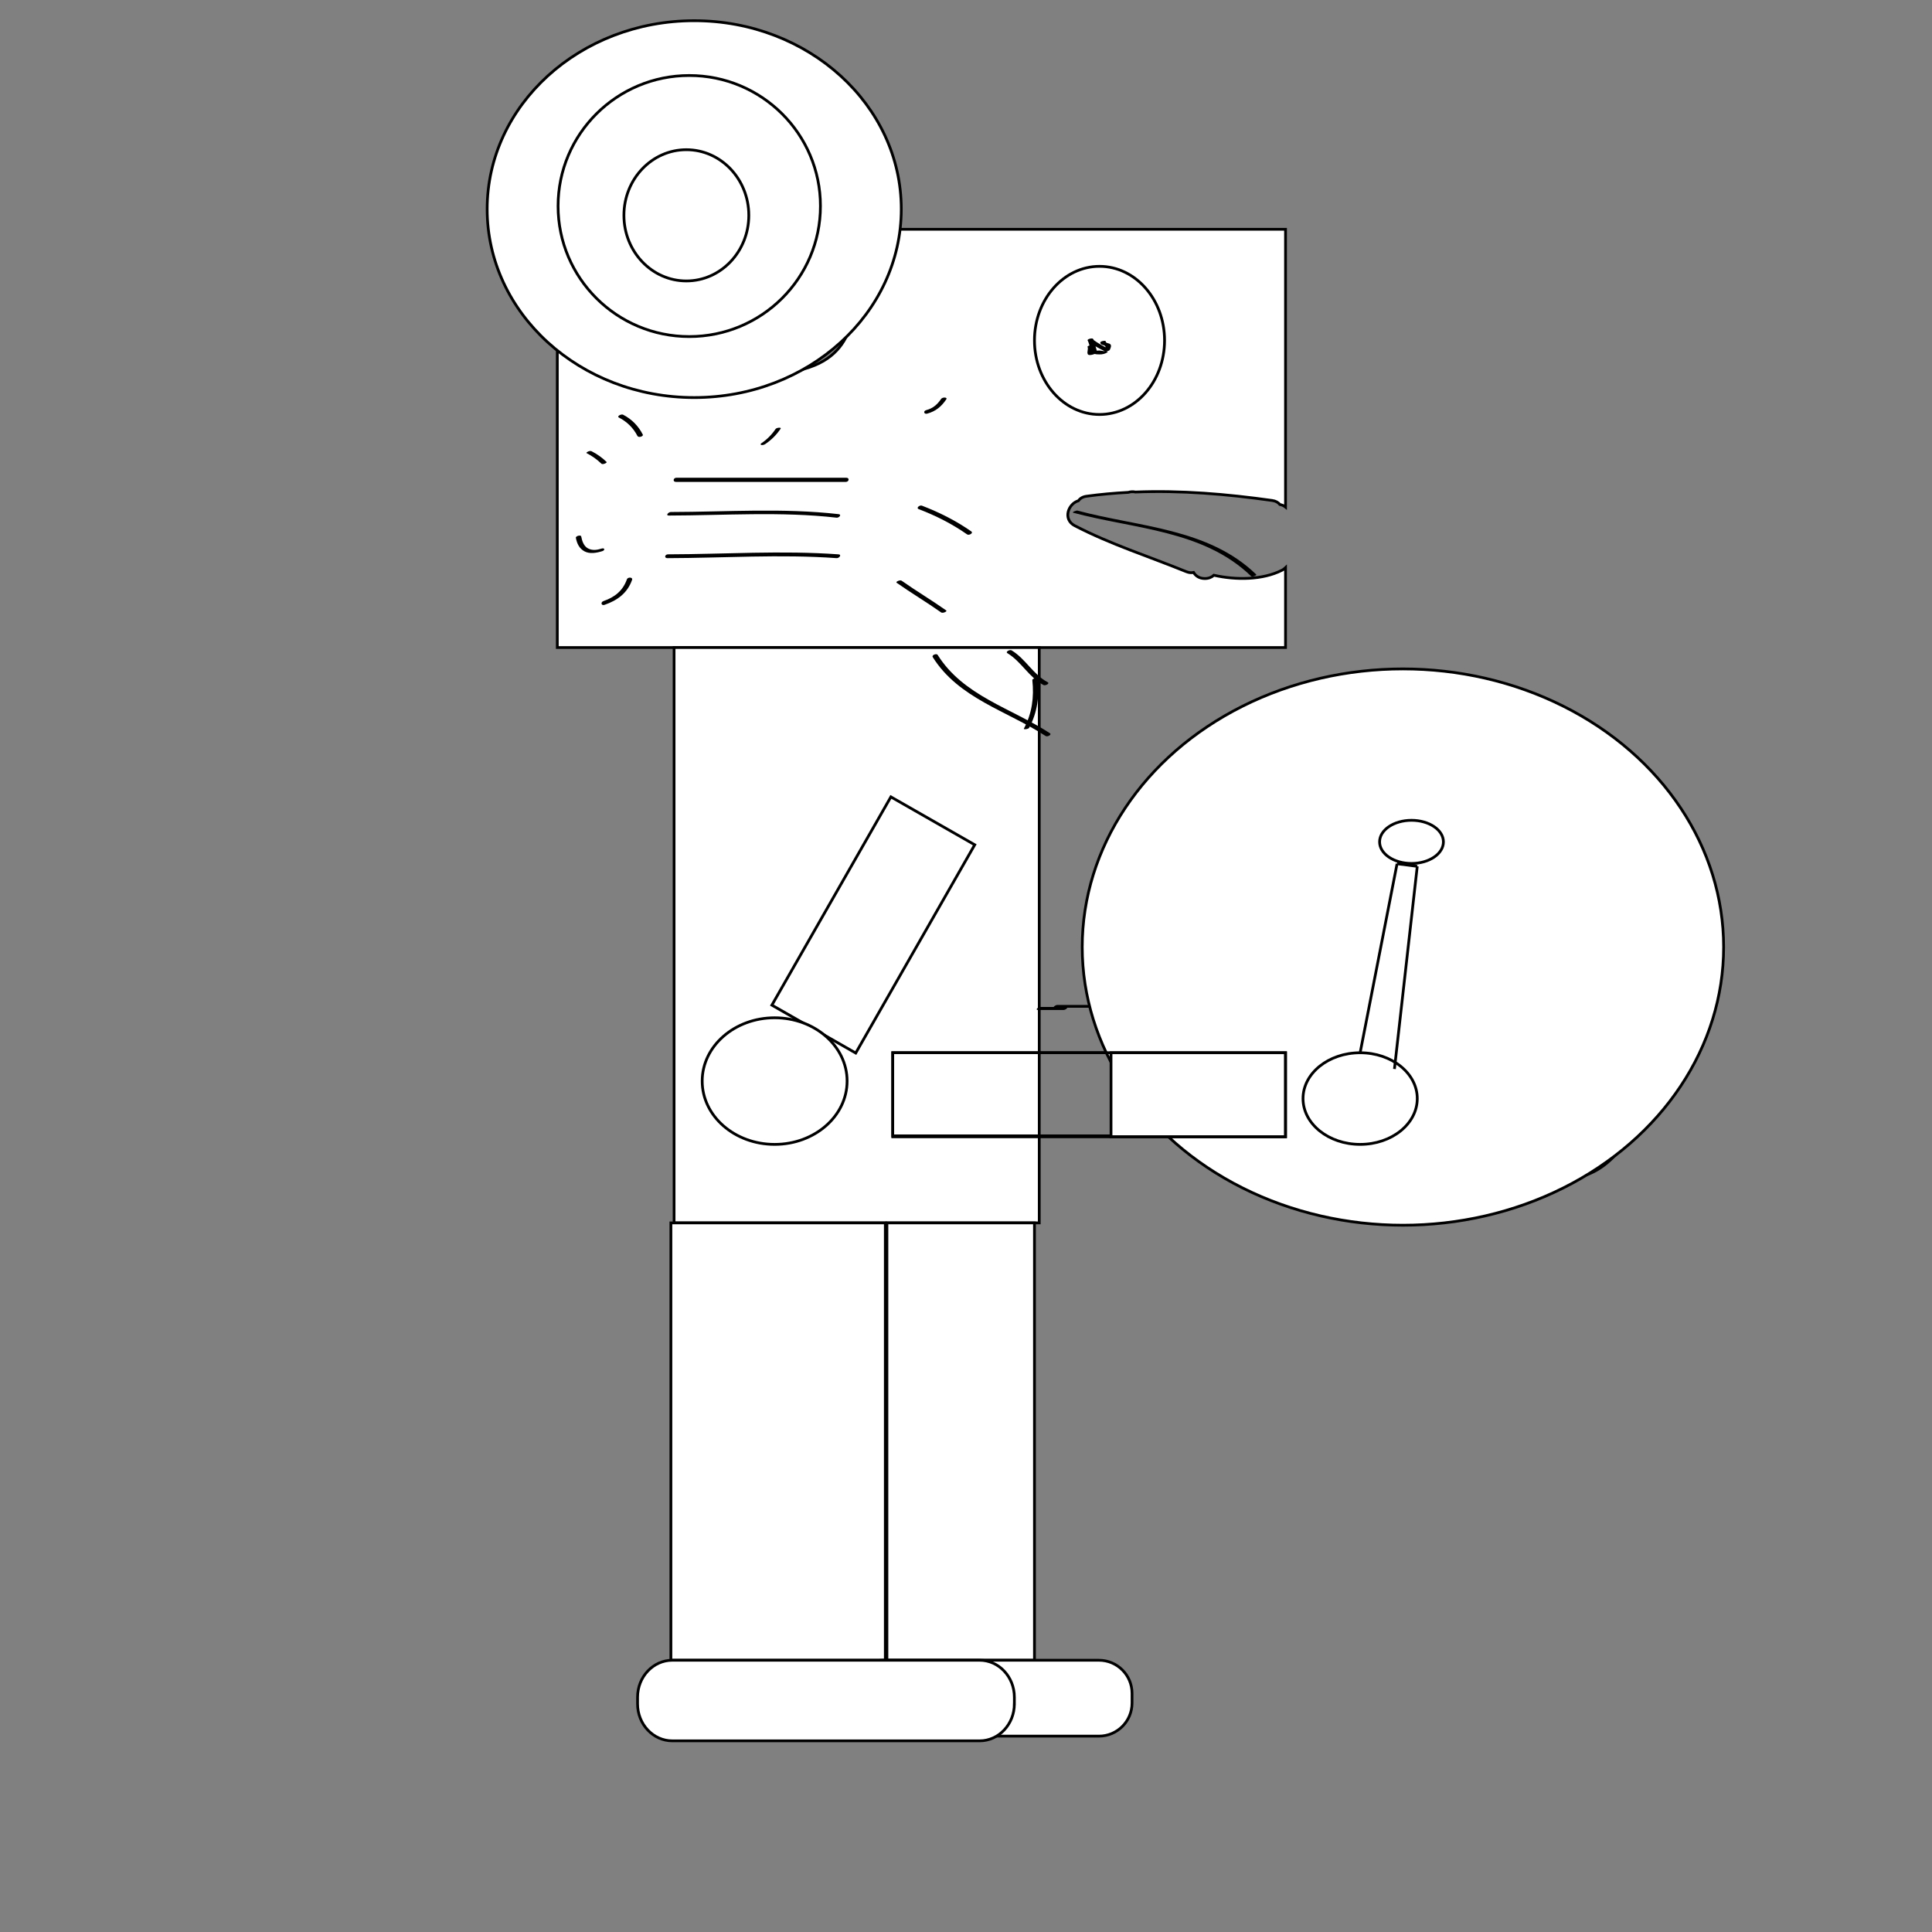 <?xml version="1.0" encoding="utf-8"?>
<!-- Generator: Adobe Illustrator 14.0.0, SVG Export Plug-In . SVG Version: 6.00 Build 43363)  -->
<!DOCTYPE svg PUBLIC "-//W3C//DTD SVG 1.1//EN" "http://www.w3.org/Graphics/SVG/1.1/DTD/svg11.dtd">
<svg version="1.1" id="Layer_1" xmlns="http://www.w3.org/2000/svg" xmlns:xlink="http://www.w3.org/1999/xlink" x="0px" y="0px"
	 width="700px" height="700px" viewBox="0 0 700 700" enable-background="new 0 0 700 700" xml:space="preserve">
<rect x="0" y="0" width="700" height="700" fill="#808080" stroke="none"/>
<path fill="#FFFFFF" stroke="#000000" d="M463.727,182.79c0.812,0.153,1.491,0.484,2.043,0.937V83.077H307.656
	c0.143,1.072-0.129,2.135-0.671,3.052c0.766,0.77,1.318,1.801,1.476,3.102c1.877,15.564,4.453,35.729-13.215,43.104
	c-11.025,4.603-24.008,2.904-35.631,2.665c-6.126-0.126-11.86-1.573-17.544-3.277c-1.015,0.688-2.298,1.039-3.785,0.791
	c-4.418-0.737-8.462-2.08-12.299-3.795c-1.471,0.397-3.119,0.093-4.522-1.336c-0.532-0.542-1.033-1.096-1.525-1.652
	c-6.127-1.319-12.146-3.302-18.016-6.244v115.129H465.77V205.69c-0.354,0.351-0.792,0.668-1.322,0.936
	c-7.006,3.533-16.594,3.604-24.638,1.793c-0.791,0.73-1.88,1.197-3.271,1.197c-1.955,0-3.313-0.921-4.083-2.202
	c-0.771,0.173-1.649,0.115-2.631-0.284c-13.516-5.499-27.442-9.915-40.425-16.658c-4.41-2.291-2.419-7.934,1.34-9.049
	c0.58-0.828,1.538-1.438,2.932-1.628c5.045-0.688,10.08-1.138,15.111-1.403c0.828-0.259,1.719-0.297,2.605-0.124
	c16.543-0.654,33.03,0.742,49.557,3.066C462.229,181.514,463.139,182.055,463.727,182.79z"/>
<path fill="#FFFFFF" stroke="#000000" d="M244.23,234.615v208.462h132.309V234.615H244.23z M282.044,409.022
	c-0.67,0.37-1.478,0.593-2.429,0.593c-0.419,0-0.81-0.044-1.174-0.123c-0.355,0.073-0.727,0.125-1.134,0.123
	c-1.529-0.008-2.911-0.1-4.21-0.363c-0.566,0.229-1.211,0.363-1.943,0.363c-1.62,0-2.832-0.631-3.638-1.576
	c-1.868-0.183-3.103-1.26-3.733-2.649c-0.931-0.387-1.633-1.043-2.107-1.839c-1.588-0.956-2.341-2.792-2.257-4.592
	c-0.107-0.396-0.181-0.805-0.184-1.23c-3.347-7.619-0.492-17.465,6.26-22.965c4.354-3.547,9.981-5.882,15.65-4.234
	c0.044,0.014,0.084,0.031,0.128,0.045c0.434-0.118,0.904-0.188,1.42-0.188c1.601,0,2.796,0.622,3.601,1.549
	c0.082-0.002,0.161-0.012,0.245-0.012c1.729,0,2.99,0.723,3.792,1.774C306.41,378.346,303.243,411.418,282.044,409.022z"/>
<rect x="243.077" y="443.077" fill="#FFFFFF" stroke="#000000" width="77.691" height="158.461"/>
<rect x="321.347" y="443.077" fill="#FFFFFF" stroke="#000000" width="53.46" height="158.461"/>
<rect x="298.852" y="291.549" transform="matrix(-0.868 -0.496 0.496 -0.868 424.842 782.832)" fill="#FFFFFF" stroke="#000000" width="35.001" height="86.926"/>
<rect x="323.461" y="381.418" fill="none" stroke="#000000" width="131.539" height="30.12"/>
<g>
	<g>
		<path d="M275.689,34.131c-8.449-6.173-17.596-11.42-27.361-15.2c-7.12-2.757-14.455-4.023-21.931-4.531
			c-0.562,0.331-1.124,0.663-1.687,0.993c8.099,0.552,15.862,2.023,23.679,5.049c9.652,3.736,18.545,9.338,26.87,15.421
			c14.583,10.655,26.569,24.396,31.154,42.202c0.158,0.617,2.092,0.105,1.931-0.518C303.552,58.936,290.868,45.221,275.689,34.131z"
			/>
	</g>
</g>
<g>
	<g>
		<path d="M214.38,127.274c1.272,0.619,2.559,1.206,3.86,1.762c0.849,0.363,2.245-0.857,1.104-1.345
			c-1.301-0.556-2.588-1.143-3.86-1.762C214.649,125.524,213.263,126.731,214.38,127.274L214.38,127.274z"/>
	</g>
</g>
<g>
	<g>
		<path d="M178.636,70.128c-0.833-0.268-1.582-0.74-2.128-1.43c0.72,16.302,6.73,32.146,17.93,44.503
			c0.42,0.464,2.258-0.227,1.8-0.732C185.42,100.534,179.675,85.707,178.636,70.128z"/>
	</g>
</g>
<g>
	<g>
		<path d="M249.47,75.339c2.588-8.665-8.338-10.274-14.446-11.1c-0.458-0.062-2.11,0.681-1.586,0.752
			c5.89,0.796,16.637,2.281,14.126,10.687C247.445,76.076,249.323,75.83,249.47,75.339L249.47,75.339z"/>
	</g>
</g>
<g>
	<g>
		<path d="M239.731,63.253c-8.4,0.31-13.8,9.54-8.968,16.745c0.403,0.601,2.27-0.065,1.785-0.788
			c-3.936-5.868-0.5-14.497,6.95-14.771C240.507,64.402,241.06,63.205,239.731,63.253L239.731,63.253z"/>
	</g>
</g>
<g>
	<g>
		<path d="M252.544,51.433c-6.151-3.41-13.04-4.318-19.836-5.685c-0.494-0.1-2.195,0.686-1.57,0.812
			c6.694,1.347,13.536,2.206,19.595,5.565C251.254,52.414,252.887,51.624,252.544,51.433L252.544,51.433z"/>
	</g>
</g>
<g>
	<g>
		<path d="M236.891,43.981c-17.952-0.786-31.382,15.378-30.36,32.757c0.045,0.769,1.982,0.334,1.932-0.518
			c-0.932-15.863,10.959-31.704,27.724-30.971C237.033,45.287,238.202,44.038,236.891,43.981L236.891,43.981z"/>
	</g>
</g>
<g>
	<g>
		<path d="M325.965,82.819c-6.924-19.128-10.814-39.746-27.141-53.478c-19.164-16.119-45.124-16.979-68.948-17.014
			c-0.78,0.469-1.559,0.94-2.342,1.404c0.125,0.058,0.273,0.099,0.469,0.099c24.77,0.003,50.548,0.862,70.468,17.618
			c15.405,12.958,19.053,33.905,25.562,51.889C324.369,84.267,326.295,83.732,325.965,82.819z"/>
	</g>
</g>
<g>
	<g>
		<path d="M244.927,174.602c20.513,0,41.026,0,61.539,0c1.14,0,1.452-1.511,0.146-1.511c-20.513,0-41.025,0-61.539,0
			C243.934,173.091,243.621,174.602,244.927,174.602L244.927,174.602z"/>
	</g>
</g>
<g>
	<g>
		<path d="M242.342,186.795c20.251-0.045,40.588-1.524,60.769,0.769c0.869,0.099,2.007-1.135,0.701-1.283
			c-20.182-2.293-40.52-0.814-60.769-0.77C242.198,185.514,241.035,186.798,242.342,186.795L242.342,186.795z"/>
	</g>
</g>
<g>
	<g>
		<path d="M241.833,202.229c20.43-0.046,40.88-1.475,61.29-0.003c0.923,0.066,1.985-1.281,0.677-1.376
			c-20.576-1.483-41.19-0.049-61.787-0.003C240.921,200.85,240.52,202.232,241.833,202.229L241.833,202.229z"/>
	</g>
</g>
<g>
	<g>
		<path d="M394.034,125.644c0.372,0.876-0.271,1.813,0.063,2.62c0.394,0.948,3.021-0.187,3.534-0.385
			c0.51-0.198,0.949-0.597,0.103-0.544c-0.378,0.024-0.752,0.128-1.098,0.282c-0.054,0.024-0.5,0.22-0.418,0.356
			c0.287,0.471,1.675,0.414,2.141,0.431c0.976,0.036,2.115-0.187,2.896-0.801c0.253-0.2-0.066-0.277-0.237-0.279
			c-0.922-0.012-1.754-0.25-2.648-0.329c-0.825-0.073-1.649,0.247-2.379,0.601c0.505-0.054,1.01-0.108,1.515-0.162
			c-0.238-0.832-0.482-1.661-0.735-2.489c-0.14-0.457-0.393-2.16-0.955-2.298c-0.4-0.099-1.548,0.114-1.748,0.536
			c-0.227,0.473,1.933,1.707,2.279,1.93c1.246,0.799,2.574,1.469,3.896,2.13c0.394,0.196,1.662-0.072,1.863-0.5
			c0.317-0.675,0.816-1.713-0.047-2.183c-0.562-0.306-1.412-0.146-1.478-0.973c-0.023-0.301-1.969,0.035-1.932,0.518
			c0.052,0.667,0.615,0.824,1.18,0.966c1.119,0.282,0.775,1.182,0.375,2.031c0.621-0.167,1.242-0.333,1.863-0.5
			c-0.983-0.491-1.958-0.996-2.913-1.539c-0.302-0.172-3.33-1.945-3.189-2.241c-0.583,0.179-1.166,0.357-1.749,0.536
			c-0.218-0.053,0.096,0.47,0.18,0.716c0.182,0.53,0.344,1.066,0.507,1.602c0.229,0.756,0.453,1.514,0.671,2.273
			c0.104,0.364,1.333-0.074,1.515-0.162c0.131-0.066,0.265-0.128,0.398-0.187c-0.647,0.046-0.817,0.09-0.51,0.132
			c0.178,0.031,0.354,0.089,0.528,0.131c0.73,0.174,1.501,0.187,2.247,0.196c-0.079-0.093-0.158-0.186-0.237-0.279
			c0.477-0.113,0.514-0.153,0.111-0.119c-0.263,0.002-0.522-0.035-0.783-0.071c-0.093-0.013-0.644-0.061-0.689-0.139
			c-0.141,0.119-0.278,0.237-0.418,0.356c-0.284,0.08-0.568,0.16-0.854,0.241c0.034-0.182,0.068-0.362,0.103-0.544
			c-0.804,0.311-1.106,0.426-0.976-0.492c0.094-0.65,0.226-1.26-0.042-1.889C395.784,124.698,393.906,125.342,394.034,125.644
			L394.034,125.644z"/>
	</g>
</g>
<g>
	<g>
		<path d="M492.57,411.037c9.934-3.167,12.521-14.403,12.664-23.719c0.098-6.35-1.756-12.459-7.422-15.867
			c-4.183-2.514-9.457,0.041-12.927,2.49c-1.067,0.754,0.593,1,1.199,0.572c12.998-9.178,17.728,6.622,17.081,16.312
			c-0.488,7.312-3.052,16.756-10.855,19.243C491.179,410.432,491.418,411.404,492.57,411.037L492.57,411.037z"/>
	</g>
</g>
<g>
	<g>
		<path d="M411.535,305.717c-5.654,12.897-8.454,26.692-7.938,40.79c0.408,11.104,2.16,23.354,11.279,30.813
			c0.589,0.481,2.396-0.295,1.783-0.797c-8.692-7.109-10.562-18.61-11.082-29.226c-0.703-14.286,2.041-28.382,7.775-41.461
			C413.766,304.9,411.826,305.053,411.535,305.717L411.535,305.717z"/>
	</g>
</g>
<g>
	<g>
		<path d="M470.205,428.314c8.575,1.646,17.234,2.095,25.945,2.404c10.17,0.361,20.318,1.143,30.489,1.506
			c16.678,0.598,33.559-1.02,48.981-7.74c1.222-0.532,0.126-1.439-0.824-1.025c-16.229,7.072-33.817,8.044-51.282,7.316
			c-17.199-0.718-35.237-0.429-52.174-3.681C470.587,426.951,469.052,428.093,470.205,428.314L470.205,428.314z"/>
	</g>
</g>
<g>
	<g>
		<path d="M382.306,365.122c7.181,0,14.358,0,21.538,0c0.668,0,2.076-1.015,0.773-1.015c-7.18,0-14.358,0-21.538,0
			C382.411,364.107,381.003,365.122,382.306,365.122L382.306,365.122z"/>
	</g>
</g>
<g>
	<g>
		<path d="M480.501,373.158c2.405-16.754,5.271-33.678,13.547-48.675c2.375-4.305,3.778,3.052,3.83,3.275
			c0.523,2.283-1.392,5.796-2.18,7.914c-1.591,4.276-3.334,8.496-5.021,12.735c-3.258,8.188-6.145,16.468-7.99,25.099
			c-0.157,0.736,1.791,0.424,1.933-0.24c2.328-10.885,6.408-21.135,10.521-31.439c1.69-4.235,5.147-9.987,4.668-14.585
			c-0.177-1.699-0.398-6.387-3.229-5.932c-2.919,0.469-3.743,2.062-5.147,4.608c-2.474,4.482-4.334,9.294-5.956,14.137
			c-3.608,10.773-5.297,22.135-6.905,33.344C478.459,374.167,480.406,373.818,480.501,373.158L480.501,373.158z"/>
	</g>
</g>
<g>
	<g>
		<path d="M421.574,306.949c-2.476,13.996-3.941,28.212-2.64,42.415c0.991,10.811,4.901,21.346,13.766,28.054
			c0.554,0.419,2.321-0.386,1.522-0.99c-9.192-6.957-12.476-17.979-13.487-29.019c-1.243-13.558,0.419-27.33,2.777-40.674
			C423.659,305.914,421.701,306.229,421.574,306.949L421.574,306.949z"/>
	</g>
</g>
<g>
	<g>
		<path d="M464.936,417.884c5.474,2.091,11.112,1.658,16.884,1.896c8.426,0.346,16.843,0.98,25.265,1.43
			c14.621,0.779,29.794,1.702,44.38-0.013c11.742-1.38,21.608-7.368,28.843-16.64c8.45-10.827,14.982-22.797,18.543-36.09
			c3.941-14.716,2.532-29.131-0.26-43.87c-1.188-6.271-5.443-11.345-9.522-16.029c-4.761-5.466-10.296-10.335-16.047-14.726
			c-20.506-15.654-46.262-22.711-71.558-25.402c-15.496-1.648-31.157-1.418-46.683-0.326c-0.984,0.069-1.577,1.241-0.242,1.147
			c29.756-2.095,60.319-0.625,88.486,9.991c12.632,4.761,24.374,11.688,34.561,20.544c5.149,4.477,9.896,9.409,14.008,14.856
			c5.08,6.733,6.015,14.641,7.203,22.771c2.294,15.668-0.702,31.688-7.135,46.034c-2.775,6.188-6.65,11.438-10.461,16.994
			c-5.002,7.295-10.562,13.146-18.763,16.865c-7.435,3.372-16.319,3.401-24.317,3.438c-7.443,0.033-14.892-0.066-22.328-0.344
			c-7.916-0.295-15.826-0.795-23.732-1.274c-8.108-0.492-17.947,0.691-25.596-2.229
			C465.842,416.672,464.093,417.562,464.936,417.884L464.936,417.884z"/>
	</g>
</g>
<g>
	<g>
		<path d="M337.956,238.097c9.407,14.979,26.83,19.408,40.903,28.574c0.629,0.41,2.374-0.472,1.512-1.034
			c-13.971-9.1-31.292-13.47-40.635-28.349C339.328,236.639,337.466,237.316,337.956,238.097L337.956,238.097z"/>
	</g>
</g>
<g>
	<g>
		<path d="M365.014,236.667c5.082,3.082,7.746,8.707,13.076,11.539c0.65,0.346,2.396-0.558,1.512-1.027
			c-5.314-2.825-7.986-8.453-13.075-11.539C365.892,235.255,364.145,236.141,365.014,236.667L365.014,236.667z"/>
	</g>
</g>
<g>
	<g>
		<path d="M374.034,246.413c0.668,6.176-0.107,12.083-3.068,17.586c-0.201,0.374,1.632,0.219,1.914-0.306
			c3.004-5.582,3.762-11.553,3.086-17.798C375.915,245.424,373.97,245.82,374.034,246.413L374.034,246.413z"/>
	</g>
</g>
<g>
	<g>
		<path d="M493.658,321.28c-0.598-2.651-0.846-5.745,0.793-8.091c1.076-1.542,2.741-2.085,4.429-2.062
			c3.098,0.044,7.534,2.553,5.759,6.211c-1.277,2.634-4.428,4.182-6.947,5.323c-1.226,0.554-0.105,1.231,0.772,0.833
			c3.421-1.549,11.088-5.689,7.718-10.546c-2.229-3.213-7.515-3.652-10.793-2.083c-4.24,2.031-4.586,6.83-3.662,10.933
			C491.884,322.495,493.82,321.999,493.658,321.28L493.658,321.28z"/>
	</g>
</g>
<g>
	<g>
		<path d="M335.939,149.865c3.062-0.814,5.151-2.563,6.903-5.153c0.582-0.861-1.391-0.857-1.84-0.193
			c-1.379,2.039-2.991,3.437-5.404,4.079C334.411,148.913,334.751,150.181,335.939,149.865L335.939,149.865z"/>
	</g>
</g>
<g>
	<g>
		<path d="M332.899,184.48c6.192,2.371,12.067,5.339,17.507,9.142c0.676,0.473,2.385-0.469,1.496-1.091
			c-5.553-3.882-11.562-6.901-17.879-9.32C333.232,182.909,331.76,184.044,332.899,184.48L332.899,184.48z"/>
	</g>
</g>
<g>
	<g>
		<path d="M324.871,211.144c5.29,3.733,10.864,7.036,16.154,10.77c0.551,0.389,2.31-0.387,1.796-0.749
			c-5.29-3.733-10.864-7.037-16.154-10.77C326.116,210.006,324.357,210.781,324.871,211.144L324.871,211.144z"/>
	</g>
</g>
<g>
	<g>
		<path d="M227.15,209.877c-1.458,4.14-4.415,6.498-8.488,7.898c-1.158,0.398-0.814,1.777,0.367,1.371
			c4.655-1.601,8.293-4.253,9.974-9.024C229.381,209.051,227.446,209.037,227.15,209.877L227.15,209.877z"/>
	</g>
</g>
<g>
	<g>
		<path d="M217.952,198.762c-1.669,0.524-3.324,0.78-4.925-0.074c-1.546-0.825-2.146-2.738-2.446-4.332
			c-0.121-0.645-2.062-0.172-1.932,0.518c0.386,2.053,1.23,3.878,3.135,4.894c1.931,1.03,4.451,0.55,6.418-0.068
			C219.335,199.344,219.102,198.401,217.952,198.762L217.952,198.762z"/>
	</g>
</g>
<g>
	<g>
		<path d="M219.752,167.349c-1.577-1.539-3.424-2.842-5.385-3.846c-0.378-0.193-0.878-0.071-1.254,0.071
			c-0.077,0.029-0.908,0.437-0.558,0.616c1.961,1.004,3.808,2.307,5.385,3.846C218.336,168.423,220.123,167.71,219.752,167.349
			L219.752,167.349z"/>
	</g>
</g>
<g>
	<g>
		<path d="M232.889,157.434c-1.618-3.137-3.991-5.559-7.133-7.18c-0.657-0.339-2.399,0.573-1.512,1.03
			c2.917,1.505,5.206,3.744,6.713,6.667C231.345,158.705,233.236,158.107,232.889,157.434L232.889,157.434z"/>
	</g>
</g>
<g>
	<g>
		<path d="M277.298,160.873c2.207-1.493,4.021-3.3,5.514-5.507c0.448-0.662-1.471-0.417-1.778,0.037
			c-1.431,2.115-3.139,3.831-5.255,5.262c-0.334,0.226-0.211,0.524,0.154,0.574C276.407,161.304,276.91,161.136,277.298,160.873
			L277.298,160.873z"/>
	</g>
</g>
<g>
	<g>
		<path d="M335.869,613.293c10.134,2.904,20.066,6.389,29.889,10.209c0.312-0.293,0.623-0.585,0.936-0.878
			c-0.408,0.075-0.815,0.15-1.224,0.226c-0.844,0.156-1.649,1.153-0.309,0.906c-0.961-0.925-2.089-0.709-3.384,0.648
			c-3.378,0.632-3.821,0.534-1.331-0.293c4.886-1.197,5.808-1.333,2.764-0.407c0.703-0.229-4.569,1.495-3.019,0.848
			c5.544-1.657,5.843-1.896,0.896-0.714c-1.868,0.386-3.746,0.721-5.624,1.058c-3.125,0.559-6.269,1.012-9.414,1.441
			c-12.535,1.717-25.199,2.364-37.837,2.698c-12.197,0.322-24.402,0.232-36.602,0.244c-5.804,0.005-11.606,0.04-17.409,0.127
			c-3.815,0.058-7.387,0.349-11.009-1.103c-2.717-1.088-5.103-3.186-7.342-5.016c-0.471-0.385-2.233,0.362-1.806,0.711
			c3.181,2.602,6.304,4.924,10.286,6.086c4.529,1.321,10.239,0.244,14.885,0.196c12.226-0.127,24.453-0.011,36.68-0.11
			c23.744-0.193,47.525-1.438,70.749-6.695c0.581-0.133,1.339-0.872,0.289-0.873c-3.903-0.001-7.285,1.097-10.767,2.83
			c-0.78,0.389-0.146,0.742,0.426,0.666c3.473-0.475,6.718-1.583,10.052-2.623c0.328-0.104,1.399-0.711,0.501-0.863
			c-3.876-0.657-6.899,0.686-10.505,2.072c-0.354,0.137-0.982,0.677-0.248,0.779c3.834,0.537,6.968-0.647,10.506-2.071
			c0.802-0.323,0.678-0.932-0.205-0.77c-0.408,0.075-0.815,0.15-1.224,0.227c-0.844,0.155-1.649,1.152-0.309,0.905
			c0.408-0.074,0.814-0.149,1.223-0.226c0.195-0.036,1.676-0.589,0.936-0.878c-9.822-3.819-19.755-7.304-29.89-10.209
			C336.912,612.296,335.175,613.094,335.869,613.293L335.869,613.293z"/>
	</g>
</g>
<g>
	<g>
		<path d="M243.9,617.419c22.974-12.271,49.296-13.008,74.43-8.303c0.553,0.104,2.27-0.775,1.203-0.976
			c-25.971-4.86-53.11-3.86-76.808,8.795C241.58,617.549,243.322,617.729,243.9,617.419L243.9,617.419z"/>
	</g>
</g>
<g>
	<g>
		<path d="M456.909,268.665c-8.787,0.331-15.275,7.144-20.282,13.712c-6.697,8.785-11.855,19.432-14.903,30.046
			c-0.207,0.722,1.741,0.445,1.937-0.23c2.349-8.185,6.053-15.972,10.415-23.265c4.602-7.694,12.123-18.754,22.093-19.13
			C456.902,269.77,458.21,268.616,456.909,268.665L456.909,268.665z"/>
	</g>
</g>
<g>
	<g>
		<path d="M409.728,308.415c5.201-5.468,7.592-12.44,10.126-19.399c0.163-0.448-1.719-0.219-1.911,0.312
			c-2.505,6.874-4.831,13.769-9.979,19.18C407.507,308.988,409.383,308.777,409.728,308.415L409.728,308.415z"/>
	</g>
</g>
<g>
	<g>
		<path d="M580.972,283.261c8.054,9.358,17.321,17.721,23.517,28.528c0.329,0.574,2.167-0.108,1.932-0.518
			c-6.232-10.875-15.536-19.303-23.641-28.721C582.402,282.114,580.562,282.786,580.972,283.261L580.972,283.261z"/>
	</g>
</g>
<g>
	<g>
		<path d="M337.924,604.104c18.488-2.653,35.714,5.063,52.383,11.982c3.584,1.488,7.187,2.926,10.825,4.271
			c1.717,0.636,5.333,0.854,1.797,1.854c-2.833,0.803-5.747,1.282-8.654,1.715c-9.521,1.417-19.279,1.021-28.873,1.001
			c-0.604-0.001-2.097,0.909-0.802,0.912c14.161,0.03,28.383,0.391,42.039-3.926c0.164-0.052,1.343-0.572,0.684-0.791
			c-22.636-7.489-44.307-21.44-69.079-17.886C337.4,603.359,336.572,604.297,337.924,604.104L337.924,604.104z"/>
	</g>
</g>
<g>
	<g>
		<path d="M193.324,111.112c6.88,7.993,15.548,13.389,25.665,16.275c11.175,3.188,23.832,0.954,33.566,8.34
			c0.458,0.348,2.175-0.412,1.812-0.687c-8.111-6.155-18.328-5.829-27.965-7.216c-12.249-1.763-23.236-8.072-31.266-17.399
			C194.791,110.023,192.963,110.693,193.324,111.112L193.324,111.112z"/>
	</g>
</g>
<g>
	<g>
		<path d="M306.341,77.182c-0.001,4.596-0.065,9.168-0.766,13.719c-0.108,0.702,1.832,0.349,1.926-0.264
			c0.715-4.636,0.771-9.293,0.772-13.973C308.273,76.123,306.341,76.471,306.341,77.182L306.341,77.182z"/>
	</g>
</g>
<g>
	<g>
		<path d="M228.649,78.72c1.198,16.891,37.919,6.737,19.564-10.604c-0.408-0.385-2.188,0.334-1.812,0.689
			c2.724,2.574,5.301,5.708,5.261,9.643c-0.035,3.418-2.978,5.987-5.869,7.242c-6.426,2.789-14.669,0.176-15.212-7.489
			C230.549,77.757,228.606,78.121,228.649,78.72L228.649,78.72z"/>
	</g>
</g>
<g>
	<g>
		<path d="M205.572,74.874c1.713,11.647,2.369,24.167,14.479,29.579c13.199,5.898,30.347,3.749,40.993-6.053
			c10.429-9.601,13.283-26.62,6.823-39.249c-7.565-14.79-23.399-12.325-37.409-12.209c-1.134,0.009-1.457,1.511-0.148,1.5
			c12.85-0.106,27.607-2.725,35.186,10.392c6.951,12.03,4.057,27.811-4.92,37.761c-9.884,10.956-27.742,11.713-40.531,5.999
			c-10.743-4.801-11.069-18.236-12.541-28.238C207.364,73.405,205.429,73.898,205.572,74.874L205.572,74.874z"/>
	</g>
</g>
<g>
	<g>
		<path d="M228.05,129.598c5.237,1.555,10.191,3.681,15.758,3.086c0.181-0.019,1.869-0.534,1.217-0.743
			c-4.284-1.371-8.671-2.208-13.077-3.076c-0.445-0.088-2.111,0.631-1.591,0.733c4.405,0.869,8.793,1.706,13.077,3.077
			c0.406-0.248,0.812-0.496,1.217-0.743c-5.271,0.563-10.068-1.601-15.011-3.067C229.208,128.735,227.506,129.437,228.05,129.598
			L228.05,129.598z"/>
	</g>
</g>
<g>
	<g>
		<path d="M388.824,185.77c22.025,5.931,47.174,6.256,64.498,23.026c0.377,0.365,2.145-0.352,1.815-0.67
			c-17.391-16.836-42.621-17.174-64.731-23.127C389.944,184.875,388.234,185.611,388.824,185.77L388.824,185.77z"/>
	</g>
</g>
<g>
	<g>
		<path d="M444.448,416.058c8.696,4.118,16.564,10.418,26.378,11.595c0.981,0.116,1.957-1.302,0.654-1.457
			c-9.625-1.153-17.39-7.438-25.93-11.482C444.714,414.315,443.325,415.525,444.448,416.058L444.448,416.058z"/>
	</g>
</g>
<g>
	<g>
		<path d="M601.802,308.868c3.142,2.853,5.035,6.482,5.865,10.625c0.161,0.807,2.099,0.314,1.932-0.518
			c-0.849-4.236-2.805-8-6.018-10.919C602.994,307.521,601.171,308.294,601.802,308.868L601.802,308.868z"/>
	</g>
</g>
<g>
	<g>
		<path d="M534.812,260.206c-24.28-4.729-48.924-7.719-73.693-6.793c-20.939,0.782-33.386,21.735-43.18,37.309
			c-0.513,0.815,1.444,0.683,1.813,0.096c5.285-8.405,10.52-16.809,17.351-24.075c8.464-9.005,18.872-12.181,30.947-12.331
			c22.024-0.273,44.025,2.719,65.6,6.921C534.327,261.464,535.938,260.425,534.812,260.206L534.812,260.206z"/>
	</g>
</g>
<g>
	<g>
		<path d="M455.572,406.413c0.874,5.983,4.895,9.455,10.208,11.786c0.65,0.285,2.395-0.628,1.516-1.015
			c-5.132-2.251-8.946-5.504-9.792-11.29C457.393,405.136,455.453,405.602,455.572,406.413L455.572,406.413z"/>
	</g>
</g>
<g>
	<g>
		<path d="M606.342,317.951c2.021,12.774,0.553,25.668,0.998,38.523c0.025,0.723,1.96,0.309,1.932-0.518
			c-0.444-12.864,1.024-25.741-0.997-38.524C608.153,316.676,606.215,317.147,606.342,317.951L606.342,317.951z"/>
	</g>
</g>
<g>
	<g>
		<path d="M607.096,354.682c0.868,13.17-3.816,26.934-8.771,38.918c-4.569,11.051-11.703,26.635-23.759,31.189
			c-1.236,0.467-0.146,1.575,0.869,1.191c11.884-4.49,18.898-18.999,23.729-29.779c5.628-12.559,10.812-27.686,9.892-41.652
			C608.988,353.506,607.037,353.788,607.096,354.682L607.096,354.682z"/>
	</g>
</g>
<g>
	<g>
		<path d="M532.129,260.634c20.361,6.092,40.951,16.811,56.602,31.324c0.618,0.574,2.442-0.215,1.771-0.838
			c-15.837-14.687-36.617-25.581-57.247-31.753C532.454,259.127,530.97,260.287,532.129,260.634L532.129,260.634z"/>
	</g>
</g>
<g>
	<g>
		<path d="M488.684,371.702c-9.212,1.67-27.581-2.327-30.184,10.446c-3.249,15.942,19.928,28.888,33.075,29.273
			c0.869,0.026,2.005-1.269,0.694-1.307c-13.36-0.396-32.616-12.192-31.938-27.165c0.555-12.261,20.631-8.579,28.677-10.038
			C490.225,372.691,489.867,371.486,488.684,371.702L488.684,371.702z"/>
	</g>
</g>
<g>
	<g>
		<path d="M462.035,373.033c4.018-4.551,9.469-6.201,15.426-5.676c0.468,0.041,2.239-0.78,1.23-0.869
			c-6.924-0.611-13.728,1.316-18.42,6.633C459.816,373.635,461.701,373.412,462.035,373.033L462.035,373.033z"/>
	</g>
</g>
<g>
	<g>
		<path d="M485.756,367.341c3.141,0.829,5.991,2.286,8.34,4.55c0.422,0.405,2.22-0.31,1.81-0.705
			c-2.409-2.319-5.364-3.83-8.584-4.681C486.811,366.37,485.082,367.163,485.756,367.341L485.756,367.341z"/>
	</g>
</g>
<g>
	<g>
		<path d="M243.654,616.723c-3.285,1.682-6.321,3.951-8.075,7.271c-0.215,0.408,1.634,0.242,1.918-0.295
			c1.588-3.005,4.338-5.055,7.31-6.575C245.958,616.534,244.187,616.45,243.654,616.723L243.654,616.723z"/>
	</g>
</g>
<g>
	<g>
		<path d="M309.603,605.804c3.24,0.767,6.5,0.995,9.819,0.776c0.597-0.04,2.084-1.015,0.796-0.93
			c-3.057,0.2-6.065,0.021-9.052-0.686C310.654,604.845,308.935,605.646,309.603,605.804L309.603,605.804z"/>
	</g>
</g>
<g>
	<g>
		<path d="M339.456,613.389c-8.501-1.83-15.882-7.304-24.827-6.931c-0.604,0.025-2.089,0.983-0.796,0.93
			c8.688-0.361,16.121,5.132,24.403,6.915C338.741,614.411,340.492,613.612,339.456,613.389L339.456,613.389z"/>
	</g>
</g>
<g>
	<g>
		<path d="M339.698,601.59c-10.8,0.733-21.833,0.768-32.052,4.753c-1.233,0.481-0.143,1.552,0.86,1.16
			c9.846-3.842,20.626-3.771,31.025-4.478C340.628,602.95,341.015,601.501,339.698,601.59L339.698,601.59z"/>
	</g>
</g>
<g>
	<g>
		<path d="M460.188,374.104c0,2.309,0,4.617,0,6.924c0,0.59,1.933,0.227,1.933-0.518c0-2.308,0-4.615,0-6.924
			C462.119,372.998,460.188,373.361,460.188,374.104L460.188,374.104z"/>
	</g>
</g>
<g>
	<g>
		<path d="M376.162,365.934c3.077,0,6.154,0,9.229,0c0.723,0,2.059-1.097,0.752-1.097c-3.076,0-6.153,0-9.229,0
			C376.192,364.837,374.856,365.934,376.162,365.934L376.162,365.934z"/>
	</g>
</g>
<ellipse fill="#FFFFFF" stroke="#000000" cx="251.529" cy="75.771" rx="75.02" ry="68.271"/>
<ellipse fill="#FFFFFF" stroke="#000000" cx="280.669" cy="391.697" rx="26.252" ry="22.937"/>
<ellipse fill="#FFFFFF" stroke="#000000" cx="508.306" cy="343.139" rx="116.194" ry="100.777"/>
<rect x="402.54" y="381.432" fill="#FFFFFF" stroke="#000000" width="63.229" height="30.45"/>
<ellipse fill="#FFFFFF" stroke="#000000" cx="492.804" cy="398.033" rx="20.696" ry="16.601"/>
<path fill="#FFFFFF" stroke="#000000" d="M308.212,617.035c0,6.627,5.373,12,12,12h77.949c6.628,0,12-5.373,12-12v-3.497
	c0-6.627-5.372-12-12-12h-77.949c-6.627,0-12,5.373-12,12V617.035z"/>
<path fill="#FFFFFF" stroke="#000000" d="M367.524,617.342c0,7.4-5.641,13.398-12.598,13.398H243.6
	c-6.958,0-12.598-5.998-12.598-13.398v-2.405c0-7.4,5.64-13.398,12.598-13.398h111.327c6.957,0,12.598,5.998,12.598,13.398V617.342z
	"/>
<ellipse fill="#FFFFFF" stroke="#000000" cx="249.731" cy="74.652" rx="47.532" ry="47.294"/>
<ellipse fill="#FFFFFF" stroke="#000000" cx="248.681" cy="78.017" rx="22.623" ry="23.777"/>
<line fill="none" stroke="#000000" x1="492.805" y1="381.432" x2="506.182" y2="312.948"/>
<line fill="none" stroke="#000000" x1="505.234" y1="387.318" x2="513.5" y2="313.89"/>
<line fill="none" stroke="#000000" x1="506.182" y1="312.948" x2="513.5" y2="313.89"/>
<ellipse fill="none" stroke="#000000" cx="511.415" cy="305.029" rx="11.562" ry="7.819"/>
<rect x="323.461" y="381.418" fill="none" stroke="#000000" width="142.309" height="30.464"/>
<ellipse fill="none" stroke="#000000" cx="398.374" cy="123.34" rx="23.567" ry="26.84"/>
</svg>
